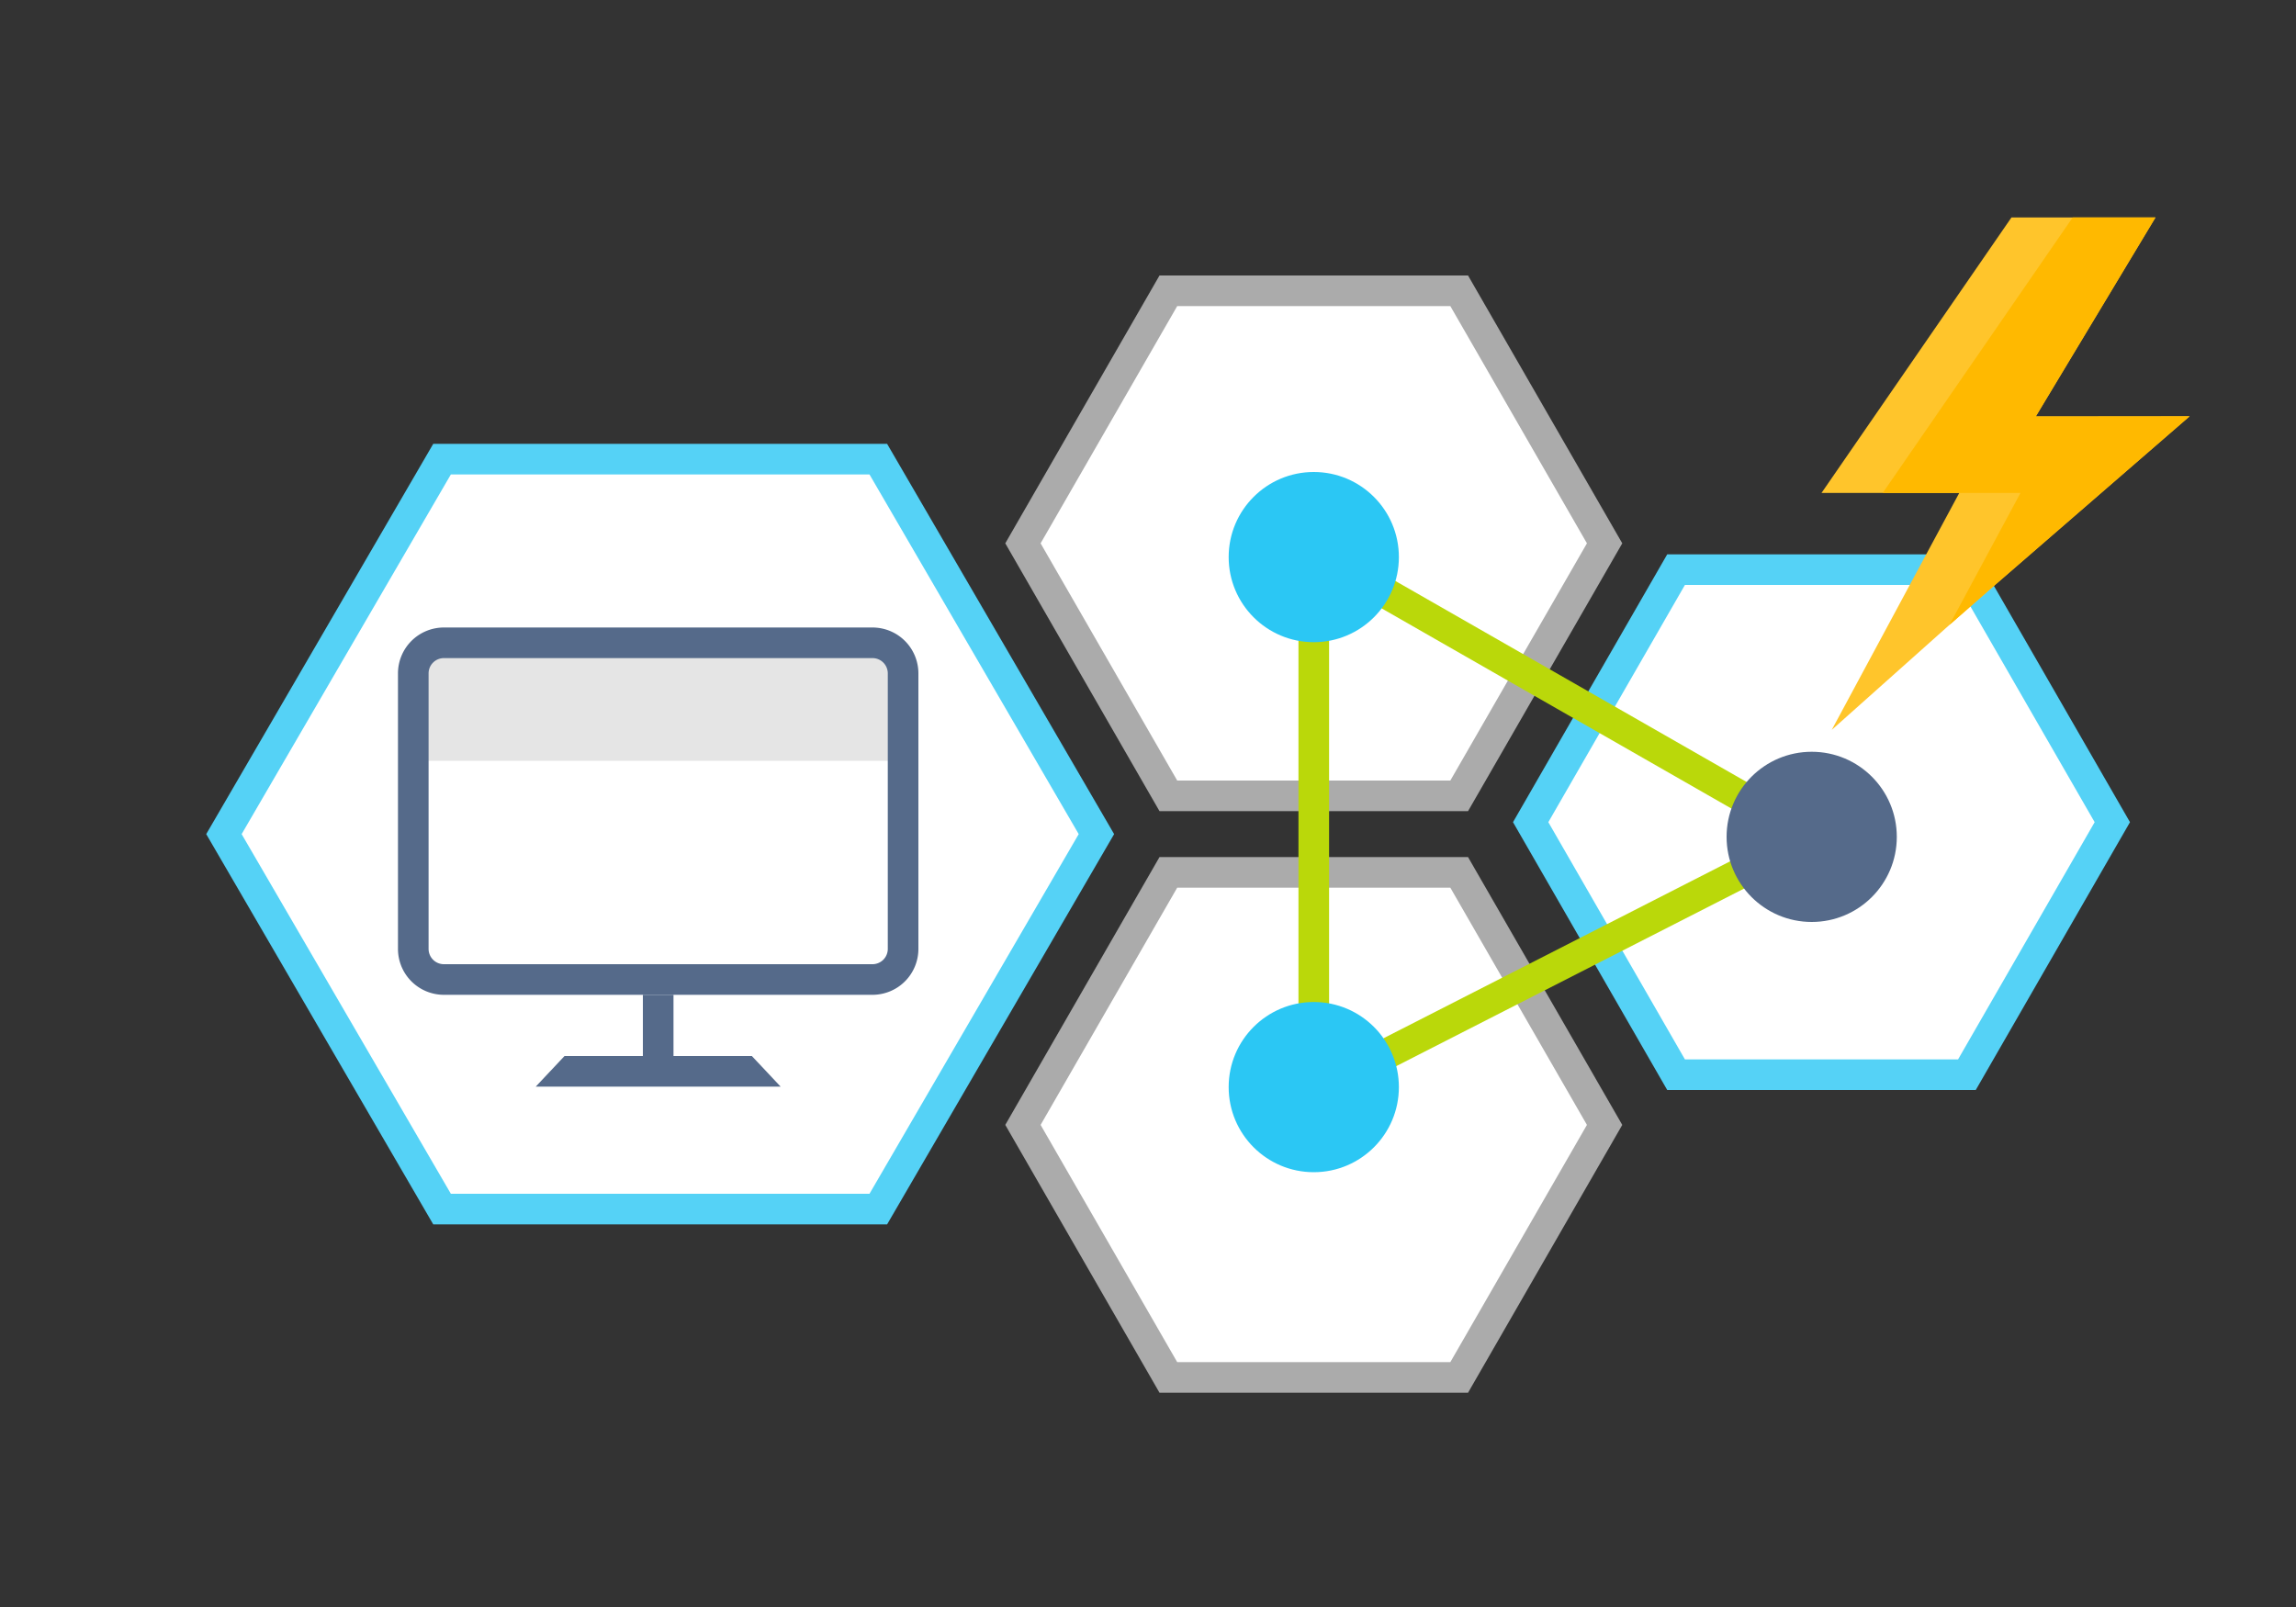 <svg xmlns="http://www.w3.org/2000/svg" viewBox="0 0 150 105">
  <rect x="0" y="0" width="150" height="105" fill="#333333" stroke="none"/>
  <defs>
    <style>
      .cls-1, .cls-2, .cls-8 {
        fill: #fff;
      }

      .cls-1 {
        stroke: #55d2f6;
      }

      .cls-1, .cls-10, .cls-2, .cls-3 {
        stroke-miterlimit: 10;
        stroke-width: 2px;
      }

      .cls-2 {
        stroke: #ababab;
      }

      .cls-10, .cls-11, .cls-3 {
        fill: none;
      }

      .cls-3 {
        stroke: #bad80a;
      }

      .cls-4 {
        fill: #2bc7f4;
      }

      .cls-5 {
        fill: #556a8a;
      }

      .cls-6 {
        fill: #ffc52b;
      }

      .cls-7 {
        fill: #ffb900;
      }

      .cls-9 {
        fill: #e5e5e5;
      }

      .cls-10 {
        stroke: #556a8a;
      }
    </style>
  </defs>
  <title>ms365enterprise-admin-devices-fastrack-devices-9</title>
  <g id="ICONS">
    <g>
      <g>
        <polygon class="cls-1" points="57.38 30 71.63 54.5 57.38 79 28.88 79 14.63 54.5 28.88 30 57.38 30"/>
        <polygon class="cls-2" points="95.33 19 104.83 35.5 95.33 52 76.33 52 66.83 35.5 76.33 19 95.33 19"/>
        <polygon class="cls-1" points="128.5 37.22 138 53.72 128.5 70.22 109.5 70.22 100 53.72 109.5 37.22 128.5 37.22"/>
      </g>
      <polygon class="cls-2" points="95.33 57 104.83 73.5 95.33 90 76.33 90 66.83 73.5 76.33 57 95.33 57"/>
      <polyline class="cls-3" points="85.83 71.03 85.83 36.06 118.36 54.68 85.67 71.37"/>
      <circle class="cls-4" cx="85.83" cy="36.4" r="5.56"/>
      <circle class="cls-4" cx="85.83" cy="71.03" r="5.56"/>
      <circle class="cls-5" cx="118.36" cy="54.68" r="5.56"/>
    </g>
    <g>
      <path class="cls-6" d="M133,27.21l7.82-13h-9.41L119,32.21h9l-8.33,15.48,7.69-6.86,3-2.63,12.69-11Z"/>
      <path class="cls-7" d="M133,27.21l7.82-13h-5.41L123,32.21h9l-4.64,8.62,3-2.63,12.69-11Z"/>
    </g>
    <g>
      <path class="cls-8" d="M57.49,42.61h-28a2,2,0,0,0-2,2V61.78a2,2,0,0,0,2,2h28a2,2,0,0,0,2-2V44.58A2,2,0,0,0,57.49,42.61Z"/>
      <path class="cls-9" d="M59.48,44.3v5.41h-32V44.3a1.79,1.79,0,0,1,1.78-1.8H57.71A1.79,1.79,0,0,1,59.48,44.3Z"/>
      <path class="cls-10" d="M57,42H29a2,2,0,0,0-2,2V62a2,2,0,0,0,2,2H57a2,2,0,0,0,2-2V44A2,2,0,0,0,57,42Z"/>
      <rect class="cls-11" x="27" y="39" width="33" height="33"/>
      <polygon class="cls-5" points="49.12 69 36.88 69 35 71 51 71 49.12 69"/>
      <rect class="cls-5" x="42" y="65" width="2" height="4"/>
    </g>
  </g>
</svg>
